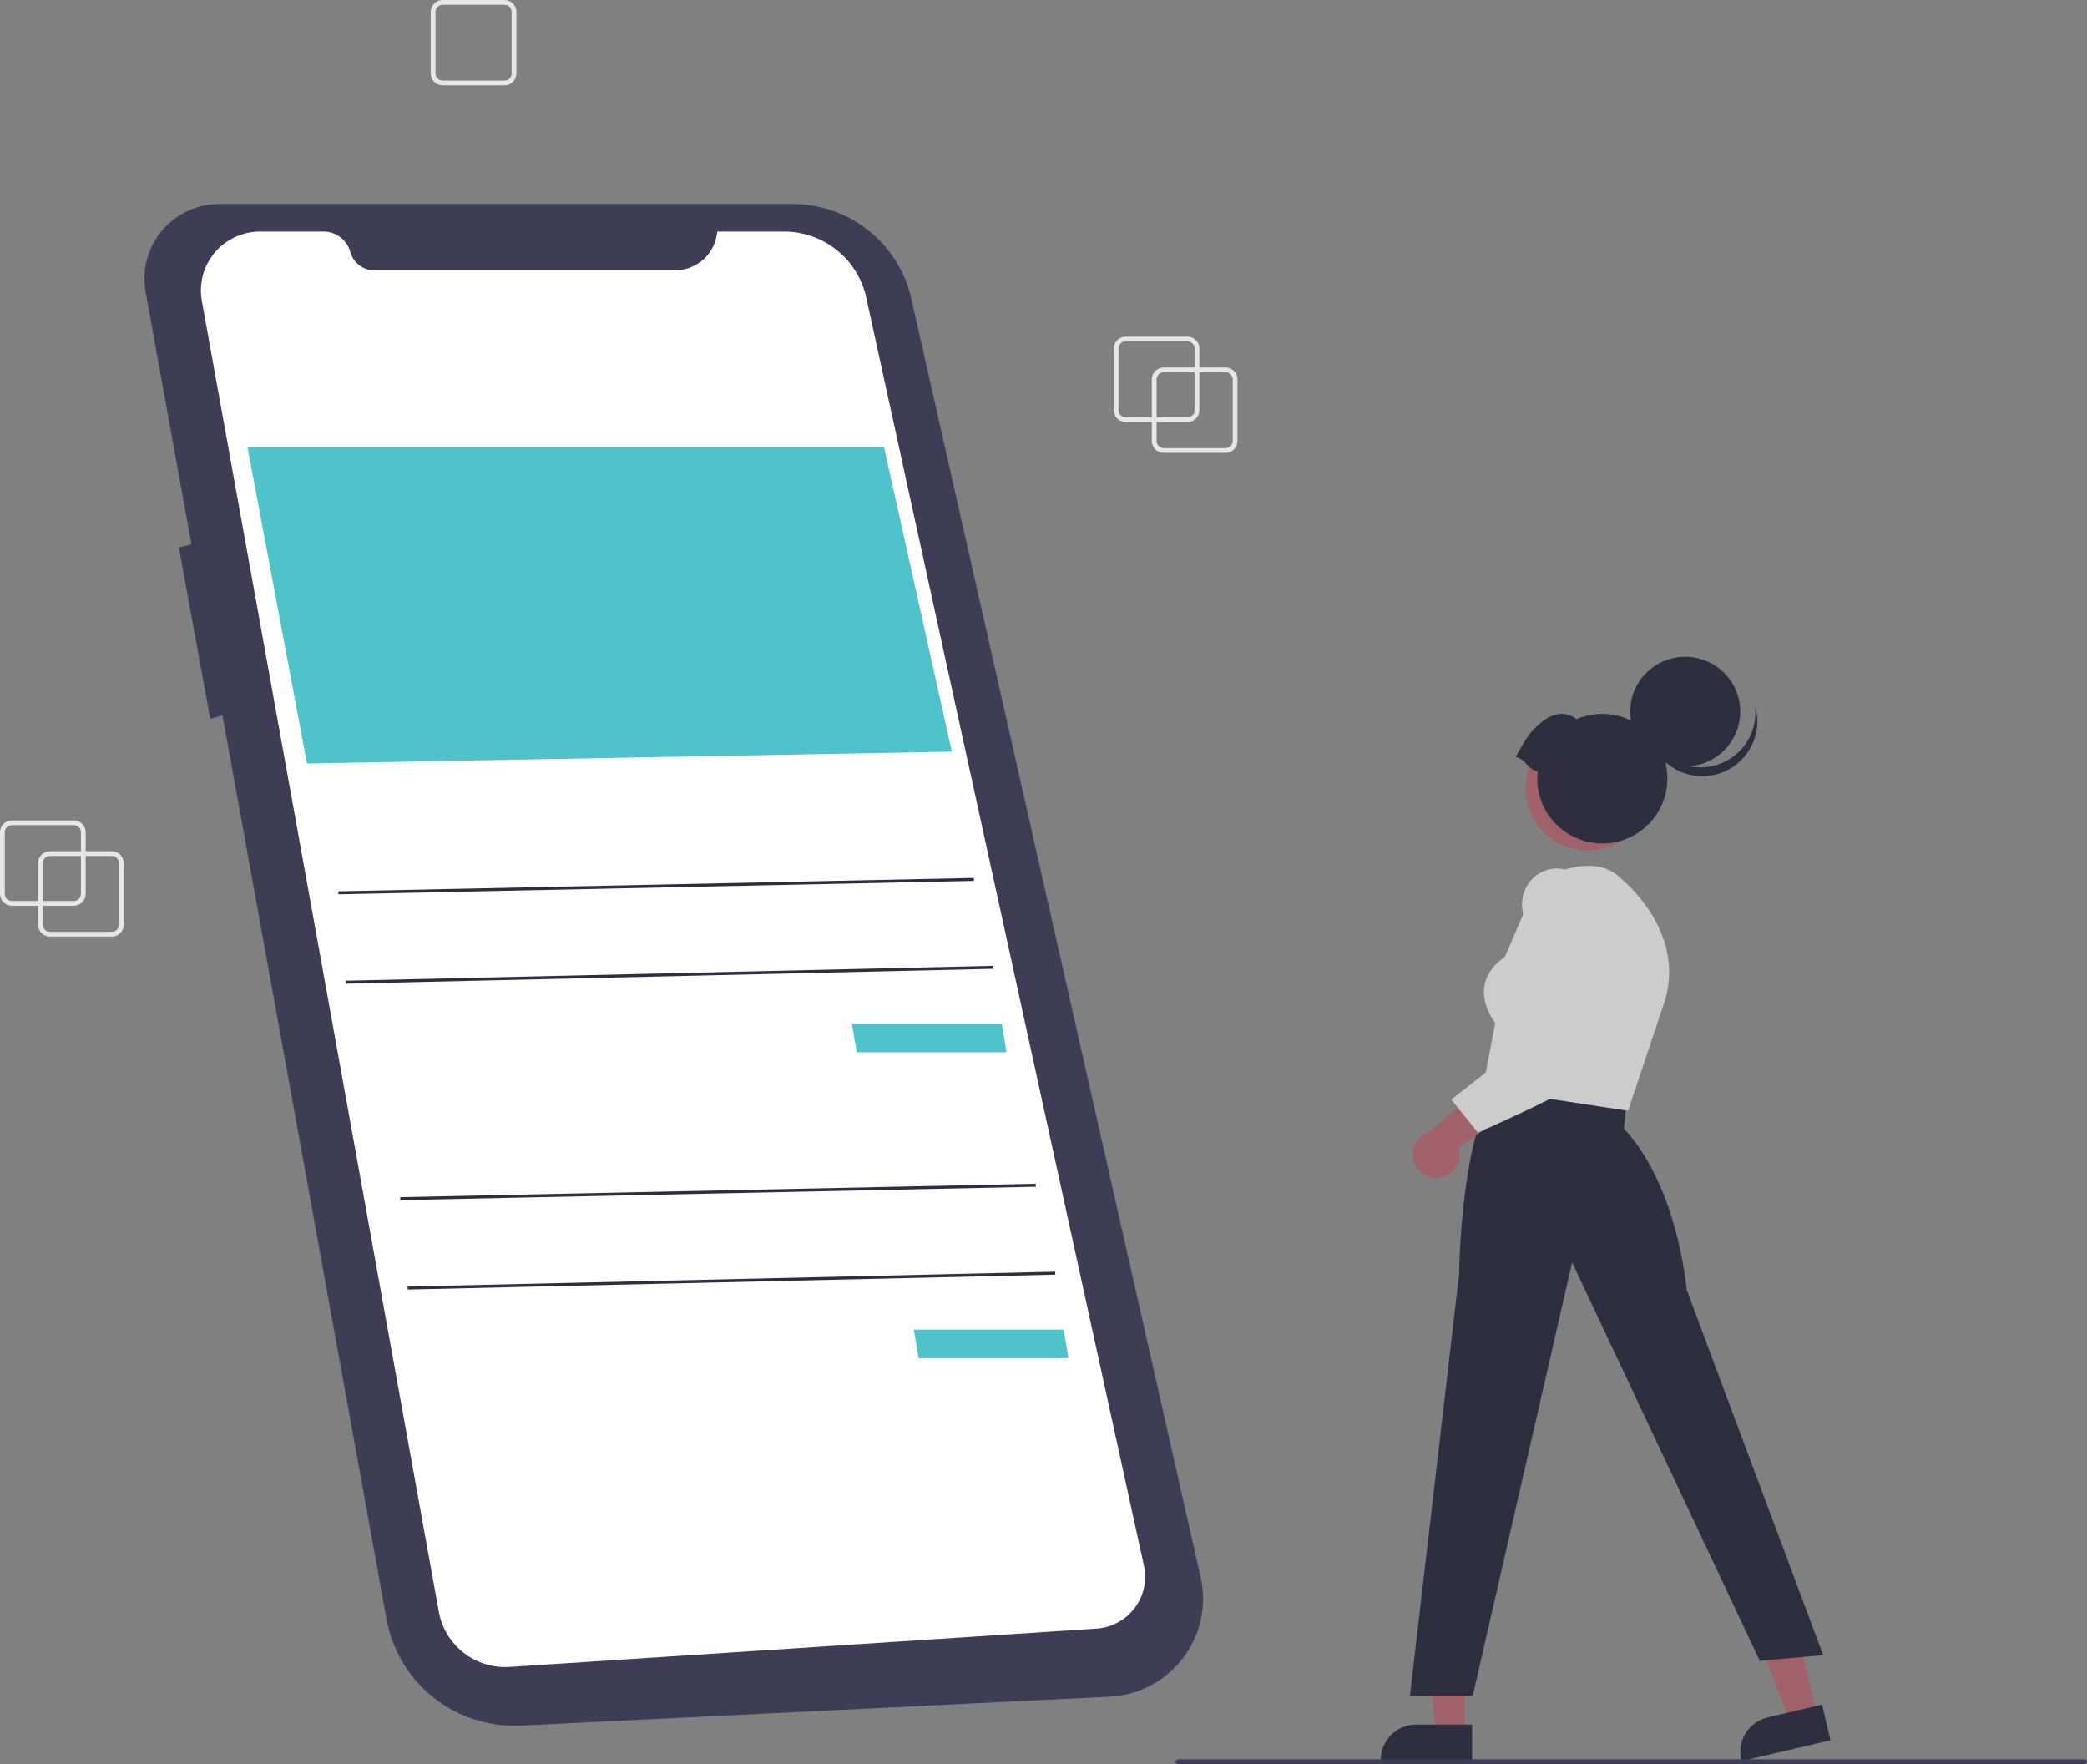 <svg width="168" height="142" viewBox="0 0 168 142" fill="none" xmlns="http://www.w3.org/2000/svg">
<rect x="0" y="0" width="168" height="142" fill="#808080" stroke="none"/>
<g clip-path="url(#clip0_203_96)">
<path d="M98.658 36.454H93.677C93.423 36.454 93.179 36.353 93 36.174C92.82 35.995 92.719 35.753 92.719 35.5V30.538C92.719 30.285 92.82 30.042 93 29.863C93.179 29.684 93.423 29.584 93.677 29.583H98.658C98.912 29.584 99.155 29.684 99.335 29.863C99.514 30.042 99.615 30.285 99.615 30.538V35.5C99.615 35.753 99.514 35.995 99.335 36.174C99.155 36.353 98.912 36.454 98.658 36.454ZM93.677 29.965C93.525 29.965 93.378 30.026 93.271 30.133C93.163 30.24 93.102 30.386 93.102 30.538V35.5C93.102 35.652 93.163 35.797 93.271 35.905C93.378 36.012 93.525 36.072 93.677 36.073H98.658C98.81 36.072 98.956 36.012 99.064 35.905C99.171 35.797 99.232 35.652 99.232 35.5V30.538C99.232 30.386 99.171 30.24 99.064 30.133C98.956 30.026 98.81 29.965 98.658 29.965H93.677Z" fill="#E6E6E6"/>
<path d="M40.612 6.871H35.632C35.378 6.871 35.134 6.77 34.955 6.591C34.775 6.412 34.674 6.17 34.674 5.917V0.954C34.674 0.701 34.775 0.459 34.955 0.28C35.134 0.101 35.378 0 35.632 0H40.612C40.866 0 41.11 0.101 41.289 0.28C41.469 0.459 41.57 0.701 41.57 0.954V5.917C41.57 6.17 41.469 6.412 41.289 6.591C41.11 6.77 40.866 6.871 40.612 6.871ZM35.632 0.382C35.479 0.382 35.333 0.442 35.225 0.55C35.118 0.657 35.057 0.802 35.057 0.954V5.917C35.057 6.068 35.118 6.214 35.225 6.321C35.333 6.429 35.479 6.489 35.632 6.489H40.612C40.765 6.489 40.911 6.429 41.019 6.321C41.126 6.214 41.187 6.068 41.187 5.917V0.954C41.187 0.802 41.126 0.657 41.019 0.55C40.911 0.442 40.765 0.382 40.612 0.382H35.632Z" fill="#E6E6E6"/>
<path d="M95.593 33.973H90.612C90.358 33.973 90.114 33.872 89.935 33.693C89.755 33.514 89.654 33.272 89.654 33.019V28.056C89.654 27.803 89.755 27.561 89.935 27.382C90.114 27.203 90.358 27.102 90.612 27.102H95.593C95.847 27.102 96.09 27.203 96.269 27.382C96.449 27.561 96.55 27.803 96.55 28.056V33.019C96.55 33.272 96.449 33.514 96.269 33.693C96.09 33.872 95.847 33.973 95.593 33.973ZM90.612 27.484C90.459 27.484 90.313 27.544 90.206 27.652C90.098 27.759 90.037 27.905 90.037 28.056V33.019C90.037 33.171 90.098 33.316 90.206 33.423C90.313 33.531 90.459 33.591 90.612 33.591H95.593C95.745 33.591 95.891 33.531 95.999 33.423C96.106 33.316 96.167 33.171 96.167 33.019V28.056C96.167 27.905 96.106 27.759 95.999 27.652C95.891 27.544 95.745 27.484 95.593 27.484H90.612Z" fill="#E6E6E6"/>
<path d="M9.004 75.39H4.023C3.769 75.389 3.526 75.289 3.346 75.11C3.166 74.931 3.065 74.689 3.065 74.436V69.473C3.065 69.22 3.166 68.978 3.346 68.799C3.526 68.62 3.769 68.519 4.023 68.519H9.004C9.258 68.519 9.501 68.62 9.681 68.799C9.86 68.978 9.961 69.22 9.962 69.473V74.436C9.961 74.689 9.86 74.931 9.681 75.11C9.501 75.289 9.258 75.389 9.004 75.39ZM4.023 68.9C3.871 68.901 3.724 68.961 3.617 69.068C3.509 69.176 3.448 69.321 3.448 69.473V74.436C3.448 74.587 3.509 74.733 3.617 74.84C3.724 74.948 3.871 75.008 4.023 75.008H9.004C9.156 75.008 9.302 74.948 9.41 74.84C9.518 74.733 9.578 74.587 9.578 74.436V69.473C9.578 69.321 9.518 69.176 9.41 69.068C9.302 68.961 9.156 68.901 9.004 68.9H4.023Z" fill="#E6E6E6"/>
<path d="M5.939 72.909H0.958C0.704 72.908 0.46 72.808 0.281 72.629C0.101 72.45 0 72.207 0 71.954V66.992C0 66.739 0.101 66.496 0.281 66.317C0.46 66.139 0.704 66.038 0.958 66.038H5.939C6.193 66.038 6.436 66.139 6.616 66.317C6.795 66.496 6.896 66.739 6.896 66.992V71.954C6.896 72.207 6.795 72.45 6.616 72.629C6.436 72.808 6.193 72.908 5.939 72.909ZM0.958 66.419C0.805 66.419 0.659 66.48 0.552 66.587C0.444 66.695 0.383 66.84 0.383 66.992V71.954C0.383 72.106 0.444 72.252 0.552 72.359C0.659 72.466 0.805 72.527 0.958 72.527H5.939C6.091 72.527 6.237 72.466 6.345 72.359C6.453 72.252 6.513 72.106 6.513 71.954V66.992C6.513 66.84 6.453 66.695 6.345 66.587C6.237 66.48 6.091 66.419 5.939 66.419H0.958Z" fill="#E6E6E6"/>
<path d="M17.706 16.421H63.801C66.025 16.421 68.183 17.175 69.92 18.559C71.658 19.943 72.871 21.875 73.36 24.037L96.65 126.961C96.904 128.084 96.909 129.249 96.663 130.373C96.418 131.498 95.929 132.555 95.23 133.471C94.531 134.387 93.639 135.14 92.617 135.677C91.595 136.213 90.468 136.521 89.314 136.577L41.929 138.903C39.392 139.028 36.896 138.229 34.906 136.654C32.917 135.08 31.571 132.838 31.119 130.348L17.907 57.579L16.924 57.859L14.396 44.066L15.408 43.814L11.72 23.502C11.562 22.632 11.599 21.738 11.827 20.883C12.056 20.029 12.471 19.236 13.043 18.559C13.614 17.883 14.329 17.341 15.135 16.971C15.941 16.602 16.819 16.414 17.706 16.421V16.421Z" fill="#3F3D56"/>
<path d="M57.733 18.64H63.113C64.658 18.64 66.157 19.167 67.361 20.132C68.564 21.098 69.4 22.445 69.729 23.949L92.085 126.034C92.213 126.621 92.213 127.23 92.084 127.817C91.956 128.405 91.701 128.958 91.338 129.439C90.975 129.919 90.511 130.316 89.98 130.602C89.449 130.888 88.862 131.057 88.26 131.096L41.028 134.18C39.695 134.267 38.377 133.862 37.325 133.043C36.273 132.224 35.561 131.047 35.324 129.738L16.248 24.223C16.125 23.54 16.153 22.838 16.331 22.168C16.51 21.497 16.834 20.873 17.28 20.341C17.727 19.808 18.286 19.38 18.917 19.086C19.548 18.792 20.236 18.64 20.932 18.64H26.037C26.531 18.64 27.011 18.802 27.403 19.102C27.795 19.401 28.077 19.821 28.206 20.296C28.319 20.716 28.568 21.087 28.914 21.351C29.26 21.615 29.684 21.758 30.121 21.758H54.353C55.207 21.758 56.029 21.437 56.656 20.859C57.282 20.281 57.667 19.488 57.733 18.64L57.733 18.64Z" fill="white"/>
<path d="M19.923 35.997H71.163L76.622 60.503L24.712 61.457L19.923 35.997Z" fill="#50C2C9"/>
<path d="M68.581 82.405H80.645L81.028 84.705H68.965L68.581 82.405Z" fill="#50C2C9"/>
<path d="M78.396 70.667L27.235 71.747L27.241 71.987L78.401 70.907L78.396 70.667Z" fill="#2F2E41"/>
<path d="M79.961 77.743L27.837 78.943L27.843 79.183L79.967 77.983L79.961 77.743Z" fill="#2F2E41"/>
<path d="M73.562 107.026H85.625L86.008 109.326H73.945L73.562 107.026Z" fill="#50C2C9"/>
<path d="M83.377 95.288L32.216 96.368L32.221 96.607L83.382 95.528L83.377 95.288Z" fill="#2F2E41"/>
<path d="M84.942 102.364L32.818 103.564L32.823 103.803L84.947 102.604L84.942 102.364Z" fill="#2F2E41"/>
<path d="M117.922 139.558L115.639 139.558L114.553 130.787L117.922 130.787L117.922 139.558Z" fill="#A0616A"/>
<path d="M118.504 141.763L111.144 141.762V141.67C111.144 140.913 111.446 140.187 111.983 139.652C112.52 139.116 113.249 138.816 114.009 138.816H114.009L118.504 138.816L118.504 141.763Z" fill="#2F2E41"/>
<path d="M146.277 138.069L144.055 138.59L140.98 130.301L144.259 129.531L146.277 138.069Z" fill="#A0616A"/>
<path d="M147.351 140.082L140.187 141.763L140.165 141.672C139.991 140.936 140.118 140.16 140.518 139.516C140.918 138.873 141.558 138.414 142.297 138.24L142.297 138.24L146.673 137.214L147.351 140.082Z" fill="#2F2E41"/>
<path d="M117.455 102.562C117.46 102.105 117.596 91.317 120.564 87.238L120.607 87.178L130.951 88.6L130.719 90.864C131.174 91.305 134.753 95.03 135.786 103.853L146.764 133.229L141.661 133.691L126.553 101.623L118.558 136.481H113.498L117.455 102.562Z" fill="#2F2E41"/>
<path d="M119.352 87.636L120.363 82.348C120.165 82.094 119.288 80.875 119.483 79.446C119.611 78.514 120.169 77.696 121.144 77.016L123.764 70.924L123.8 70.903C123.976 70.799 128.149 68.395 130.423 70.663C130.48 70.707 136.081 75.137 133.832 81.112L131.055 89.412L119.352 87.636Z" fill="#CCCCCC"/>
<path d="M115.834 94.791C116.107 94.76 116.369 94.67 116.603 94.527C116.837 94.384 117.036 94.191 117.188 93.963C117.339 93.735 117.438 93.477 117.478 93.206C117.518 92.936 117.498 92.66 117.419 92.398L122.831 88.513L119.592 87.285L114.949 91.162C114.516 91.323 114.157 91.636 113.941 92.043C113.724 92.45 113.665 92.921 113.774 93.368C113.883 93.816 114.153 94.208 114.533 94.47C114.912 94.732 115.375 94.846 115.834 94.791Z" fill="#A0616A"/>
<path d="M116.829 88.507L125.091 82.021L122.635 73.66C122.519 73.264 122.486 72.848 122.539 72.439C122.591 72.03 122.727 71.636 122.939 71.282C123.135 70.948 123.399 70.659 123.714 70.432C124.029 70.206 124.388 70.047 124.768 69.967C126.182 69.669 127.467 70.458 128.584 72.313L128.592 72.329C128.777 72.779 133.081 83.38 129.795 85.647C126.58 87.865 119.124 91.093 119.049 91.126L118.962 91.163L116.829 88.507Z" fill="#CCCCCC"/>
<path d="M127.81 68.458C130.574 68.458 132.815 66.226 132.815 63.472C132.815 60.718 130.574 58.485 127.81 58.485C125.046 58.485 122.805 60.718 122.805 63.472C122.805 66.226 125.046 68.458 127.81 68.458Z" fill="#A0616A"/>
<path d="M135.657 61.691C138.102 61.691 140.085 59.716 140.085 57.28C140.085 54.843 138.102 52.868 135.657 52.868C133.211 52.868 131.229 54.843 131.229 57.28C131.229 59.716 133.211 61.691 135.657 61.691Z" fill="#2F2E41"/>
<path d="M139.476 60.933C138.903 61.346 138.239 61.616 137.54 61.72C136.84 61.825 136.126 61.761 135.457 61.534C134.787 61.307 134.182 60.924 133.692 60.417C133.201 59.909 132.84 59.292 132.638 58.617C132.715 59.222 132.916 59.804 133.23 60.328C133.544 60.852 133.963 61.305 134.462 61.659C134.96 62.013 135.527 62.26 136.126 62.385C136.725 62.509 137.344 62.509 137.943 62.383C138.542 62.258 139.108 62.01 139.606 61.656C140.104 61.301 140.523 60.847 140.836 60.324C141.15 59.8 141.35 59.217 141.426 58.611C141.502 58.006 141.451 57.392 141.276 56.807C141.375 57.593 141.26 58.39 140.944 59.116C140.627 59.842 140.12 60.469 139.476 60.933Z" fill="#2F2E41"/>
<path d="M122.002 60.938C122.775 59.559 123.07 58.983 124.067 58.145C124.948 57.403 126.033 57.185 126.907 57.888C127.942 57.443 129.093 57.342 130.189 57.6C131.286 57.858 132.27 58.462 132.994 59.322C133.719 60.182 134.146 61.252 134.212 62.372C134.278 63.493 133.979 64.605 133.36 65.543C132.741 66.482 131.835 67.196 130.776 67.58C129.717 67.964 128.562 67.998 127.483 67.676C126.403 67.354 125.457 66.694 124.784 65.793C124.111 64.893 123.747 63.8 123.747 62.677C123.748 62.48 123.76 62.283 123.783 62.087C123.023 61.981 122.762 61.044 122.002 60.938Z" fill="#2F2E41"/>
<path d="M167.808 142H94.821C94.77 142 94.721 141.98 94.686 141.944C94.65 141.908 94.629 141.86 94.629 141.809C94.629 141.759 94.65 141.71 94.686 141.674C94.721 141.638 94.77 141.618 94.821 141.618H167.808C167.859 141.618 167.908 141.638 167.944 141.674C167.98 141.71 168 141.759 168 141.809C168 141.86 167.98 141.908 167.944 141.944C167.908 141.98 167.859 142 167.808 142Z" fill="#3F3D56"/>
</g>
<defs>
<clipPath id="clip0_203_96">
<rect width="168" height="142" fill="white"/>
</clipPath>
</defs>
</svg>
